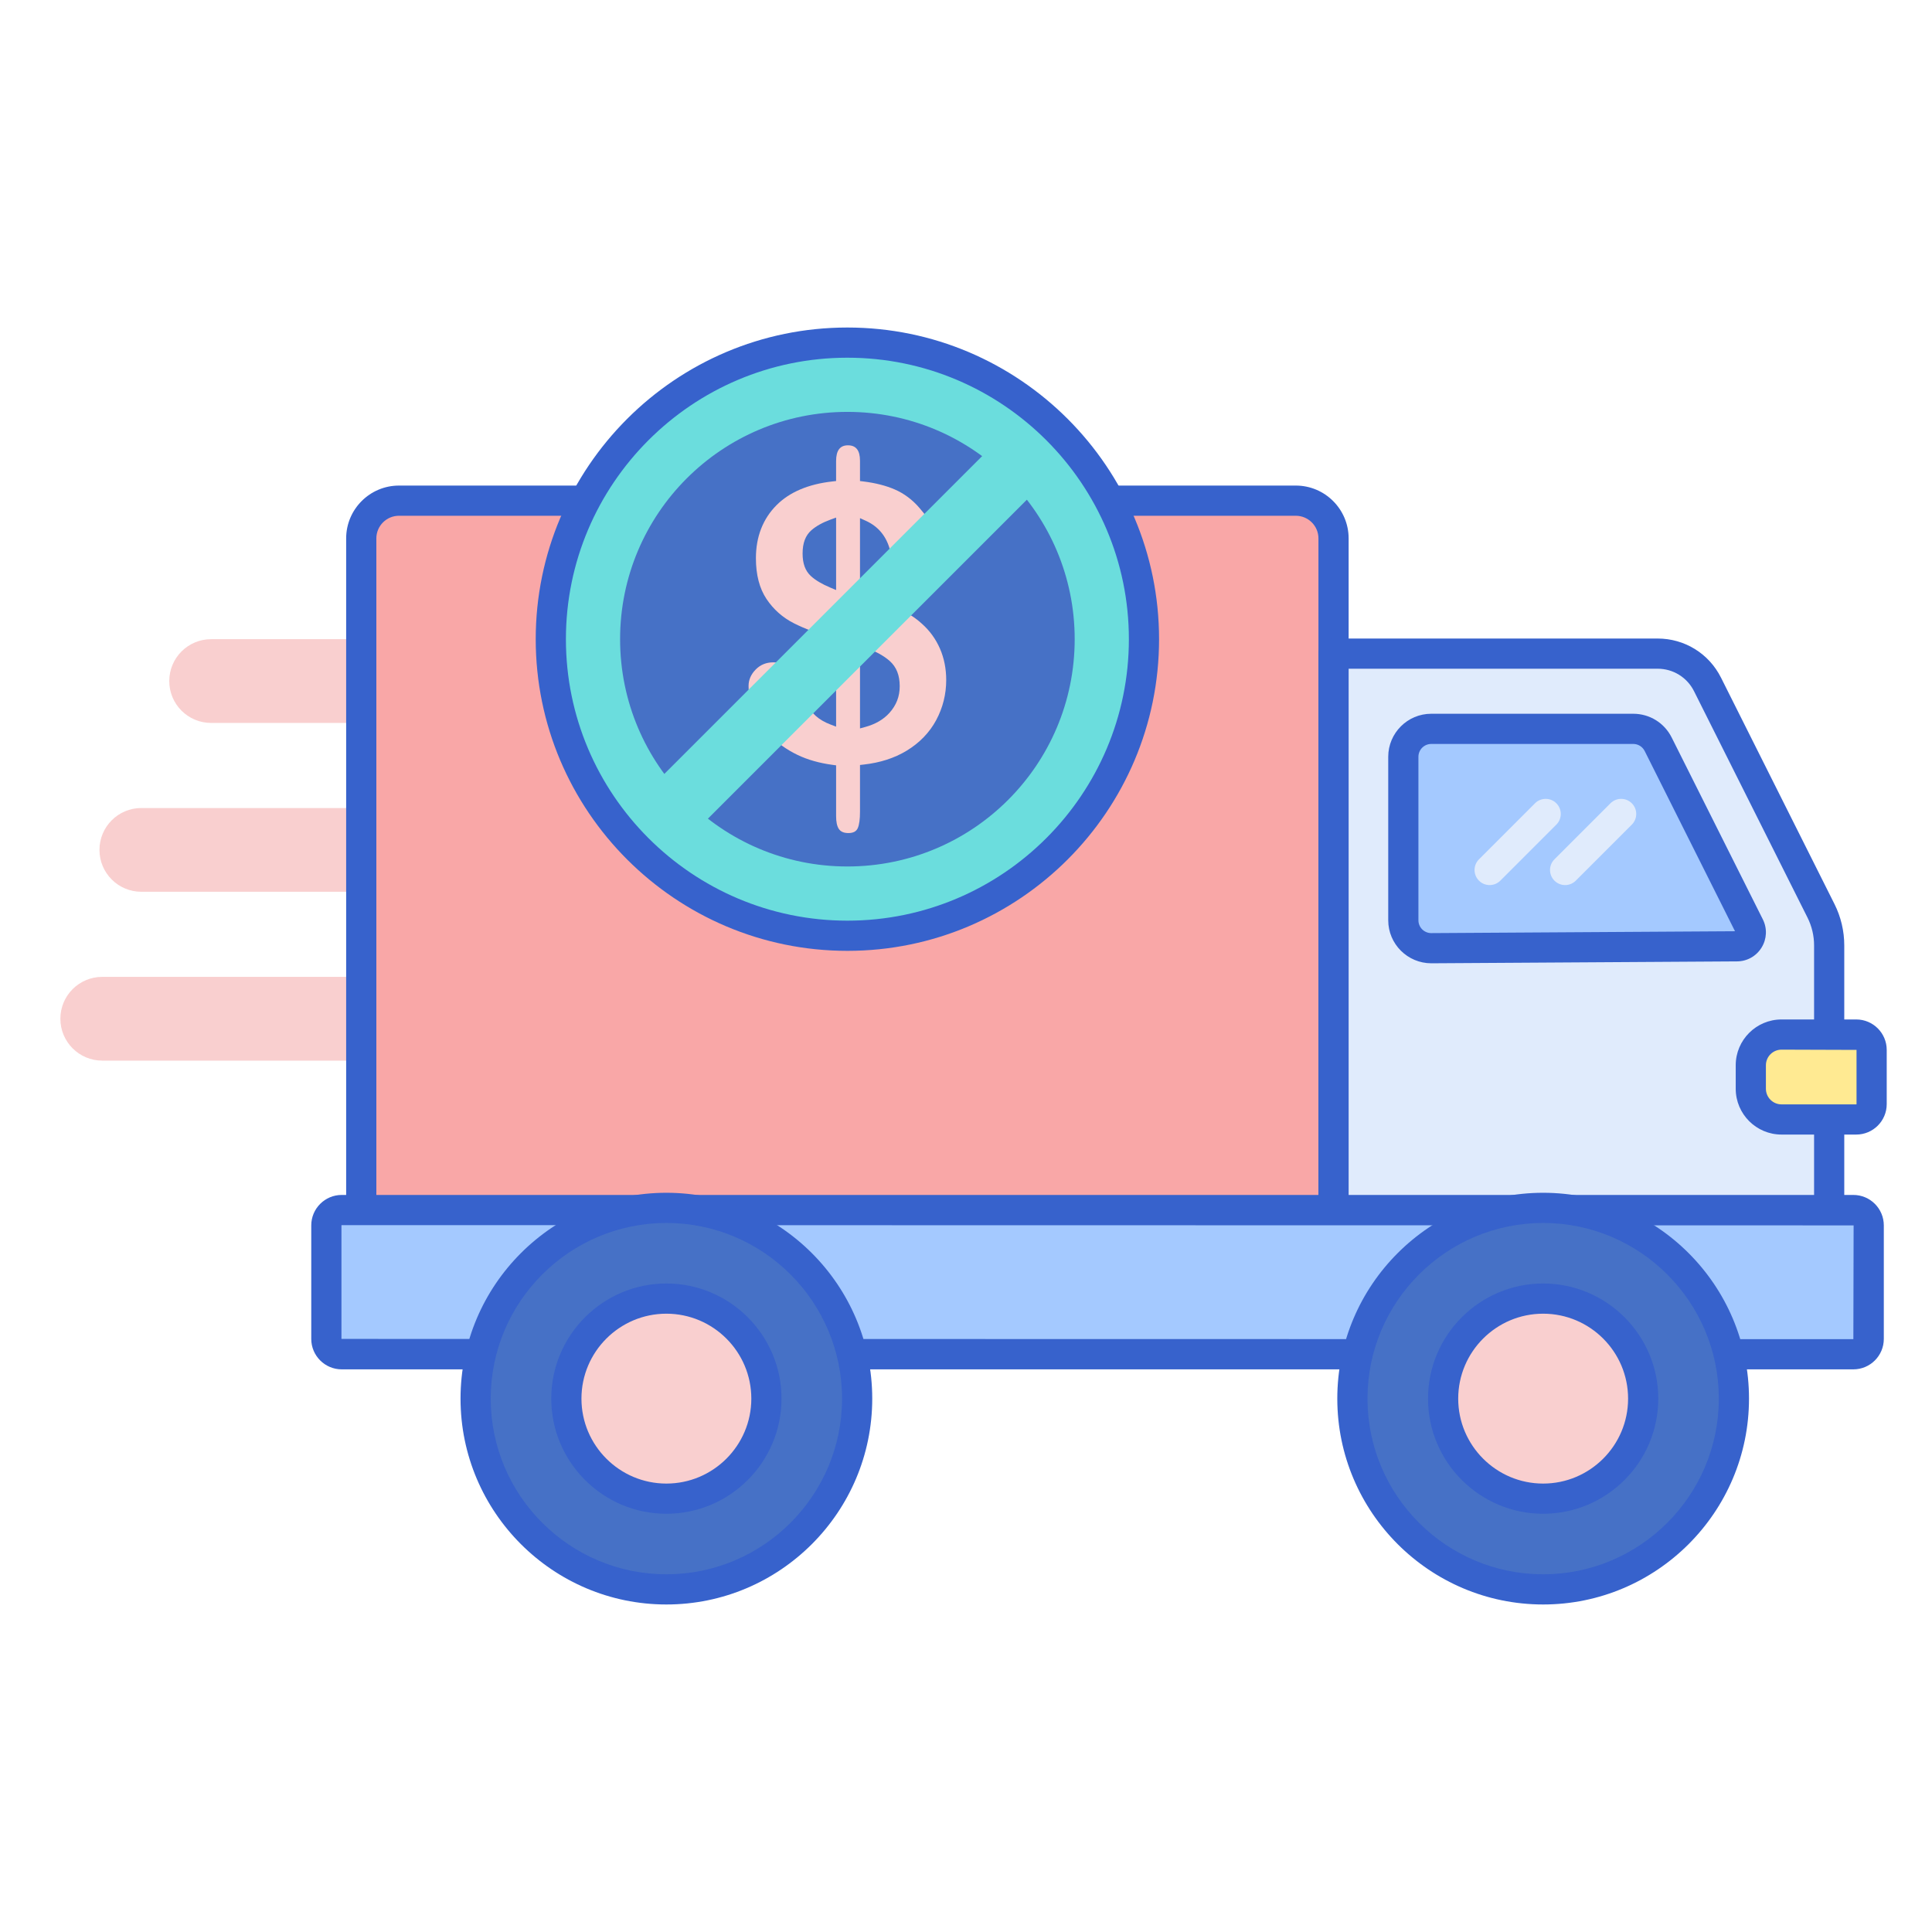 <svg id="Layer_1" enable-background="new 0 0 256 256" height="512" viewBox="0 0 256 256" width="512" xmlns="http://www.w3.org/2000/svg"><g><g><path d="m58.493 118.165h-39.765c-3.064 0-5.549-2.484-5.549-5.549 0-3.064 2.484-5.549 5.549-5.549h39.764c3.064 0 5.549 2.484 5.549 5.549 0 3.065-2.484 5.549-5.548 5.549z" fill="#f9cfcf"/></g><g><path d="m58.493 95.793h-30.517c-3.064 0-5.549-2.484-5.549-5.549 0-3.064 2.484-5.549 5.549-5.549h30.517c3.064 0 5.549 2.484 5.549 5.549-.001 3.064-2.485 5.549-5.549 5.549z" fill="#f9cfcf"/></g><g><path d="m62.56 140.538h-49.011c-3.064 0-5.549-2.484-5.549-5.549 0-3.064 2.484-5.549 5.549-5.549h49.011c3.064 0 5.549 2.484 5.549 5.549 0 3.065-2.484 5.549-5.549 5.549z" fill="#f9cfcf"/></g><g><path d="m176.701 164.673h-128.833v-93.332c0-2.761 2.239-5 5-5h118.833c2.761 0 5 2.239 5 5z" fill="#f9a7a7"/></g><g><path d="m176.701 166.673h-128.833c-1.104 0-2-.896-2-2v-93.332c0-3.86 3.14-7 7-7h118.833c3.86 0 7 3.14 7 7v93.332c0 1.104-.896 2-2 2zm-126.833-4h124.833v-91.332c0-1.654-1.346-3-3-3h-118.833c-1.654 0-3 1.346-3 3z" fill="#3762cc"/></g><g><path d="m176.701 164.673v-78.064h42.941c2.8 0 5.359 1.58 6.614 4.083l15.041 30.01c.709 1.414 1.078 2.975 1.078 4.557v39.414z" fill="#e0ebfc"/></g><g><path d="m231.794 122.714-12.076-24.094c-.627-1.251-1.907-2.042-3.307-2.042h-26.764c-2.043 0-3.699 1.656-3.699 3.699v21.666c0 2.043 1.656 3.699 3.699 3.699l40.505-.249c1.37-.01 2.256-1.454 1.642-2.679z" fill="#a4c9ff"/></g><g><path d="m242.375 166.673h-65.674c-1.104 0-2-.896-2-2v-78.064c0-1.104.896-2 2-2h42.941c3.579 0 6.798 1.987 8.402 5.187l15.041 30.01c.844 1.684 1.29 3.569 1.29 5.453v39.414c0 1.104-.896 2-2 2zm-63.674-4h61.674v-37.414c0-1.264-.299-2.53-.866-3.661l-15.041-30.01c-.921-1.837-2.77-2.979-4.826-2.979h-40.941z" fill="#3762cc"/></g><g><path d="m189.659 127.641c-3.154 0-5.711-2.557-5.711-5.699v-21.666c0-3.142 2.557-5.699 5.699-5.699h26.764c2.17 0 4.123 1.206 5.095 3.146l12.076 24.094c.6 1.198.54 2.595-.161 3.737-.7 1.142-1.918 1.828-3.257 1.836zm-.012-29.063c-.937 0-1.699.762-1.699 1.699v21.666c0 .937.762 1.699 1.699 1.699l40.25-.248-11.967-23.879c-.29-.578-.872-.938-1.519-.938h-26.764zm40.358 25.03s0 .001 0 0z" fill="#3762cc"/></g><g><path d="m45.278 160.336h200.303c1.123 0 2.034.911 2.034 2.034v15.044c0 1.123-.911 2.034-2.034 2.034h-200.303c-1.123 0-2.034-.911-2.034-2.034v-15.044c0-1.124.911-2.034 2.034-2.034z" fill="#a4c9ff"/></g><g><path d="m245.966 148.336h-9.906c-2.247 0-4.068-1.821-4.068-4.068v-3.116c0-2.247 1.821-4.068 4.068-4.068h9.906c1.123 0 2.034.911 2.034 2.034v7.183c0 1.124-.911 2.035-2.034 2.035z" fill="#ffea92"/></g><g><path d="m245.581 181.447h-200.303c-2.224 0-4.034-1.81-4.034-4.034v-15.043c0-2.224 1.81-4.034 4.034-4.034h200.303c2.225 0 4.034 1.81 4.034 4.034v15.044c0 2.224-1.81 4.033-4.034 4.033zm-200.303-19.111c-.019 0-.034.015-.034.034v15.044l200.336.034.034-15.078z" fill="#3762cc"/></g><g><circle cx="88.3" cy="185.326" fill="#4671c6" r="25.277"/></g><g><path d="m88.3 198.581c-7.309 0-13.255-5.946-13.255-13.255s5.946-13.255 13.255-13.255 13.255 5.946 13.255 13.255-5.947 13.255-13.255 13.255z" fill="#f9cfcf"/></g><g><circle cx="204.475" cy="185.326" fill="#4671c6" r="25.277"/></g><g><circle cx="204.475" cy="185.326" fill="#f9cfcf" r="13.255"/></g><g><path d="m88.3 212.602c-15.041 0-27.277-12.236-27.277-27.276 0-15.041 12.236-27.277 27.277-27.277 15.04 0 27.276 12.236 27.276 27.277 0 15.04-12.236 27.276-27.276 27.276zm0-50.553c-12.835 0-23.277 10.442-23.277 23.277 0 12.834 10.442 23.276 23.277 23.276 12.834 0 23.276-10.442 23.276-23.276 0-12.835-10.442-23.277-23.276-23.277z" fill="#3762cc"/></g><g><path d="m88.299 200.581c-8.411 0-15.254-6.843-15.254-15.255s6.843-15.255 15.254-15.255c8.412 0 15.255 6.843 15.255 15.255s-6.843 15.255-15.255 15.255zm0-26.51c-6.206 0-11.254 5.049-11.254 11.255s5.049 11.255 11.254 11.255c6.206 0 11.255-5.049 11.255-11.255s-5.049-11.255-11.255-11.255z" fill="#3762cc"/></g><g><path d="m204.475 212.602c-15.04 0-27.276-12.236-27.276-27.276 0-15.041 12.236-27.277 27.276-27.277 15.041 0 27.277 12.236 27.277 27.277-.001 15.04-12.237 27.276-27.277 27.276zm0-50.553c-12.834 0-23.276 10.442-23.276 23.277 0 12.834 10.442 23.276 23.276 23.276 12.835 0 23.277-10.442 23.277-23.276-.001-12.835-10.442-23.277-23.277-23.277z" fill="#3762cc"/></g><g><path d="m204.475 200.581c-8.412 0-15.255-6.843-15.255-15.255s6.844-15.255 15.255-15.255 15.255 6.843 15.255 15.255-6.843 15.255-15.255 15.255zm0-26.51c-6.206 0-11.255 5.049-11.255 11.255s5.049 11.255 11.255 11.255 11.255-5.049 11.255-11.255-5.049-11.255-11.255-11.255z" fill="#3762cc"/></g><g><path d="m245.966 150.335h-9.906c-3.346 0-6.068-2.722-6.068-6.068v-3.115c0-3.346 2.722-6.068 6.068-6.068h9.906c2.224 0 4.034 1.81 4.034 4.034v7.184c0 2.224-1.81 4.033-4.034 4.033zm-9.906-11.251c-1.14 0-2.068.928-2.068 2.068v3.115c0 1.14.928 2.068 2.068 2.068h9.906c.019 0 .034-.015.034-.034v-7.184z" fill="#3762cc"/></g><g><path d="m197.386 117.278c-.512 0-1.023-.195-1.414-.586-.781-.781-.781-2.047 0-2.828l7.424-7.425c.78-.781 2.047-.781 2.828 0s.781 2.047 0 2.828l-7.424 7.425c-.39.39-.903.586-1.414.586z" fill="#e0ebfc"/></g><g><path d="m207.386 117.278c-.512 0-1.023-.195-1.414-.586-.781-.781-.781-2.047 0-2.828l7.424-7.425c.78-.781 2.047-.781 2.828 0s.781 2.047 0 2.828l-7.424 7.425c-.39.39-.903.586-1.414.586z" fill="#e0ebfc"/></g><g><circle cx="112.284" cy="84.695" fill="#6bdddd" r="39.298"/></g><g><circle cx="112.284" cy="84.695" fill="#4671c6" r="30.118"/></g><g><path d="m112.284 125.993c-22.771 0-41.298-18.526-41.298-41.298s18.526-41.297 41.298-41.297 41.298 18.526 41.298 41.297-18.526 41.298-41.298 41.298zm0-78.595c-20.566 0-37.298 16.731-37.298 37.297s16.732 37.298 37.298 37.298 37.298-16.732 37.298-37.298-16.732-37.297-37.298-37.297z" fill="#3762cc"/></g><g><path d="m112.409 110.385c-.596 0-1.02-.185-1.259-.549-.244-.369-.362-.924-.362-1.696v-6.728l-.478-.065c-1.741-.234-3.296-.676-4.623-1.313-1.449-.696-2.674-1.572-3.641-2.606-.97-1.036-1.695-2.126-2.158-3.243-.464-1.117-.699-2.228-.699-3.305 0-.795.315-1.52.936-2.157s1.405-.96 2.332-.96c.743 0 1.381.176 1.895.524.513.348.874.844 1.072 1.472.45 1.364.843 2.414 1.172 3.13.331.72.839 1.387 1.509 1.983.512.455 1.163.834 1.935 1.127l.747.283v-11.635l-.4-.114c-2.041-.582-3.787-1.237-5.187-1.945-1.49-.753-2.714-1.839-3.641-3.23s-1.397-3.203-1.397-5.387c0-2.847.919-5.213 2.731-7.034 1.724-1.731 4.215-2.789 7.403-3.144l.49-.055v-2.637c0-1.41.514-2.095 1.571-2.095 1.074 0 1.596.669 1.596 2.045v2.688l.483.06c1.571.197 2.948.548 4.094 1.043 1.266.545 2.386 1.384 3.33 2.494.746.845 1.326 1.723 1.733 2.619.405.894.611 1.724.611 2.469 0 .827-.306 1.553-.91 2.158-.604.603-1.347.91-2.207.91-1.623 0-2.688-.889-3.168-2.644-.475-1.8-1.548-3.092-3.186-3.838l-.78-.355v10.428l.403.112c1.873.523 3.395 1.006 4.523 1.435 1.216.462 2.319 1.142 3.28 2.02 1.028.912 1.828 2.014 2.382 3.28.555 1.266.836 2.671.836 4.177 0 1.886-.449 3.678-1.335 5.325-.886 1.646-2.207 3.01-3.928 4.053-1.599.968-3.507 1.582-5.671 1.823l-.49.055v6.203c0 .976-.096 1.698-.287 2.146-.19.453-.602.673-1.257.673zm1.546-13.865.697-.192c1.34-.368 2.415-.993 3.194-1.856.923-1.023 1.372-2.182 1.372-3.542 0-1.46-.437-2.558-1.335-3.354-.754-.669-1.826-1.26-3.188-1.757l-.74-.27zm-3.907-27.669c-1.044.378-1.894.851-2.528 1.403-.789.689-1.172 1.7-1.172 3.093 0 1.325.359 2.301 1.098 2.981.597.55 1.464 1.065 2.577 1.533l.765.321v-9.599z" fill="#f9cfcf"/></g><g><path d="m77.936 80.03h68.679v8.277h-68.679z" fill="#6bdddd" transform="matrix(.707 -.707 .707 .707 -26.632 104.043)"/></g></g></svg>